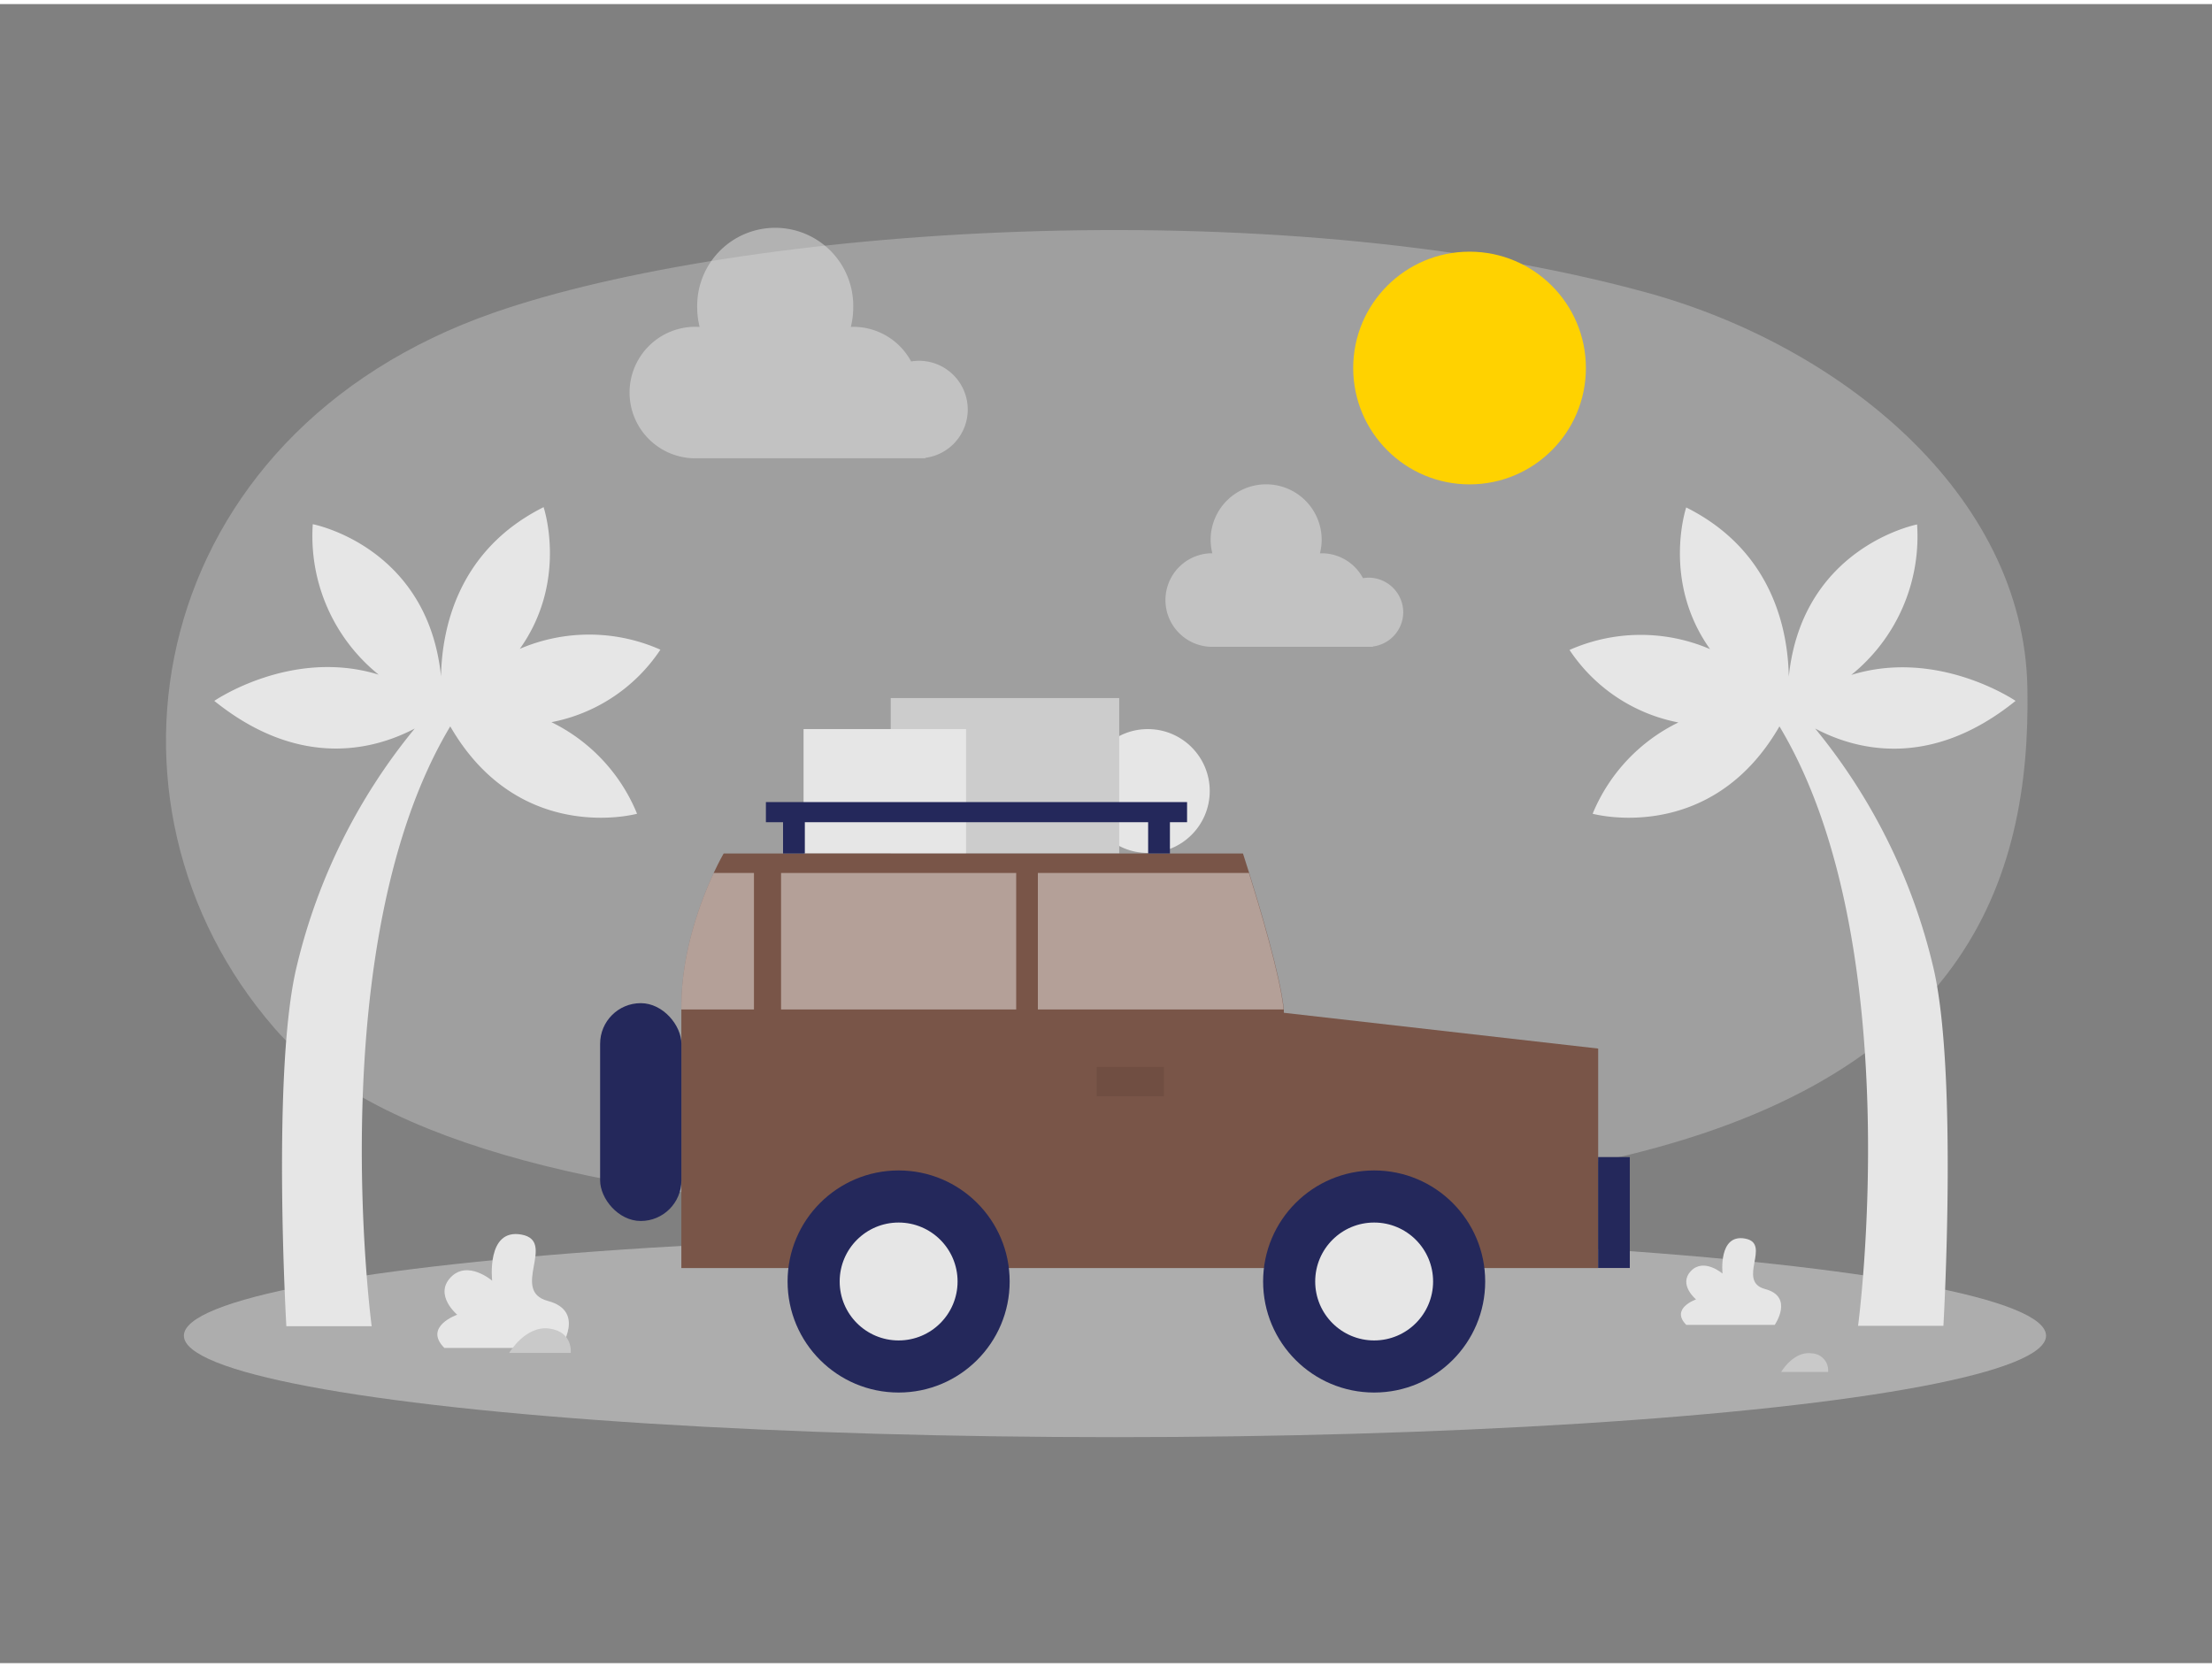 <svg id="Layer_1" data-name="Layer 1" xmlns="http://www.w3.org/2000/svg" viewBox="0 0 400 300" width="406" height="306" class="illustration styles_illustrationTablet__1DWOa"><rect x="0" y="0" width="400" height="300" fill="#808080" stroke="none"/><title>_</title><path d="M297.62,52.12c35.11,9.58,68.35,36.44,69,71.5s-11.43,70.89-75.74,85.32c-60.41,13.55-203.53,19.55-241.19-23.69C14.18,144.48,26.33,77.67,89.42,55.76,133.64,40.41,229.06,33.4,297.62,52.12Z" fill="#e6e6e6" opacity="0.3"></path><ellipse cx="201.62" cy="240.79" rx="168.37" ry="18.35" fill="#e6e6e6" opacity="0.45"></ellipse><circle cx="207.56" cy="142.3" r="11.2" fill="#e6e6e6"></circle><rect x="161.07" y="125.49" width="41.32" height="28.11" fill="#ccc"></rect><rect x="145.31" y="131.1" width="29.38" height="22.5" fill="#e6e6e6"></rect><path d="M232.16,182.4c0-.18,0-.39,0-.6-.65-6.21-4.38-18.6-6.27-24.68l-1.12-3.52H130.86s-.76,1.29-1.8,3.52c-2.26,4.88-5.85,14.16-5.85,24.11v47.33H289V188.87Z" fill="#795548"></path><rect x="108.52" y="180.66" width="14.7" height="39.39" rx="7.35" fill="#24285b"></rect><path d="M136.34,157.12V181.8H123.21v-.57c0-9.95,3.59-19.23,5.85-24.11Z" fill="#fff" opacity="0.44"></path><rect x="141.24" y="157.12" width="42.52" height="24.68" fill="#fff" opacity="0.44"></rect><path d="M232.12,181.8H187.68V157.12h38.17C227.74,163.2,231.47,175.59,232.12,181.8Z" fill="#fff" opacity="0.44"></path><rect x="198.32" y="192.2" width="12.15" height="5.29" opacity="0.08"></rect><circle cx="162.5" cy="230.99" r="20.08" fill="#24285b"></circle><circle cx="162.5" cy="230.99" r="10.66" fill="#e6e6e6"></circle><circle cx="248.49" cy="230.99" r="20.08" fill="#24285b"></circle><circle cx="248.49" cy="230.99" r="10.66" fill="#e6e6e6"></circle><rect x="288.99" y="208.49" width="5.73" height="20.06" fill="#24285b"></rect><polygon points="138.5 144.3 138.5 147.94 141.6 147.94 141.6 153.6 145.54 153.6 145.54 147.94 207.62 147.94 207.62 153.6 211.56 153.6 211.56 147.94 214.66 147.94 214.66 144.3 138.5 144.3" fill="#24285b"></polygon><path d="M94,116.59c8.78-12.33,4.3-25.62,4.3-25.62-15.66,7.83-18.39,22.22-18.55,30.59C77.33,98,56.56,94.05,56.56,94.05a32.17,32.17,0,0,0,11.92,27.21C52.72,116.39,38.75,126,38.75,126,54.42,138.62,68,134.68,75,131a106.45,106.45,0,0,0-21.36,43.08c-4.53,18.75-1.86,65-1.86,65H67.21S58,169.71,81.42,130.61c12.5,21.65,33.78,15.8,33.78,15.8a31.84,31.84,0,0,0-15.48-16.56,30.57,30.57,0,0,0,19.7-13.11A31.78,31.78,0,0,0,94,116.59Z" fill="#e6e6e6"></path><path d="M328.24,131c7,3.71,20.57,7.65,36.24-5,0,0-14-9.56-29.72-4.69a32.16,32.16,0,0,0,11.91-27.21s-20.76,4-23.2,27.51c-.15-8.37-2.89-22.76-18.55-30.59,0,0-4.47,13.29,4.31,25.62a31.78,31.78,0,0,0-25.41.15,30.57,30.57,0,0,0,19.69,13.11A31.87,31.87,0,0,0,288,146.41s21.29,5.85,33.78-15.8C345.27,169.71,336,239,336,239h15.43s2.67-46.22-1.87-65A106.47,106.47,0,0,0,328.24,131Z" fill="#e6e6e6"></path><path d="M101.35,243s4.63-6.66-2.27-8.49,1.66-10.81-4.77-12S89,230.85,89,230.85s-4.43-3.82-7.5-.61S82.68,237,82.68,237s-6.18,2.14-2.33,6Z" fill="#e6e6e6"></path><path d="M92.07,243.91s2.94-5,7.27-4.41,3.87,4.41,3.87,4.41Z" fill="#c9c9c9"></path><path d="M320.93,238.83s3.53-5.07-1.73-6.47,1.26-8.23-3.63-9.13-4.08,6.33-4.08,6.33-3.39-2.91-5.72-.46.93,5.13.93,5.13-4.71,1.63-1.77,4.6Z" fill="#e6e6e6"></path><path d="M322.09,247.35s2.24-3.84,5.54-3.36a3.07,3.07,0,0,1,2.95,3.36Z" fill="#c9c9c9"></path><circle cx="265.74" cy="65.81" r="21.04" fill="#ffd200"></circle><path d="M175,73.32a8.82,8.82,0,0,0-8.82-8.82,9.6,9.6,0,0,0-1.42.12,11.88,11.88,0,0,0-10.47-6.26l-.43,0a14.3,14.3,0,0,0,.43-3.42,14.11,14.11,0,1,0-28.21,0,14.3,14.3,0,0,0,.43,3.42c-.14,0-.28,0-.43,0a11.89,11.89,0,1,0,0,23.77h41.25v-.08A8.81,8.81,0,0,0,175,73.32Z" fill="#e6e6e6" opacity="0.49"></path><path d="M253.75,110a6.28,6.28,0,0,0-6.28-6.28,6.64,6.64,0,0,0-1,.09A8.46,8.46,0,0,0,239,99.31h-.31a10.24,10.24,0,0,0,.31-2.43,10,10,0,0,0-20.08,0,10.24,10.24,0,0,0,.31,2.43h-.31a8.46,8.46,0,0,0,0,16.91h29.35v-.06A6.27,6.27,0,0,0,253.75,110Z" fill="#e6e6e6" opacity="0.49"></path></svg>